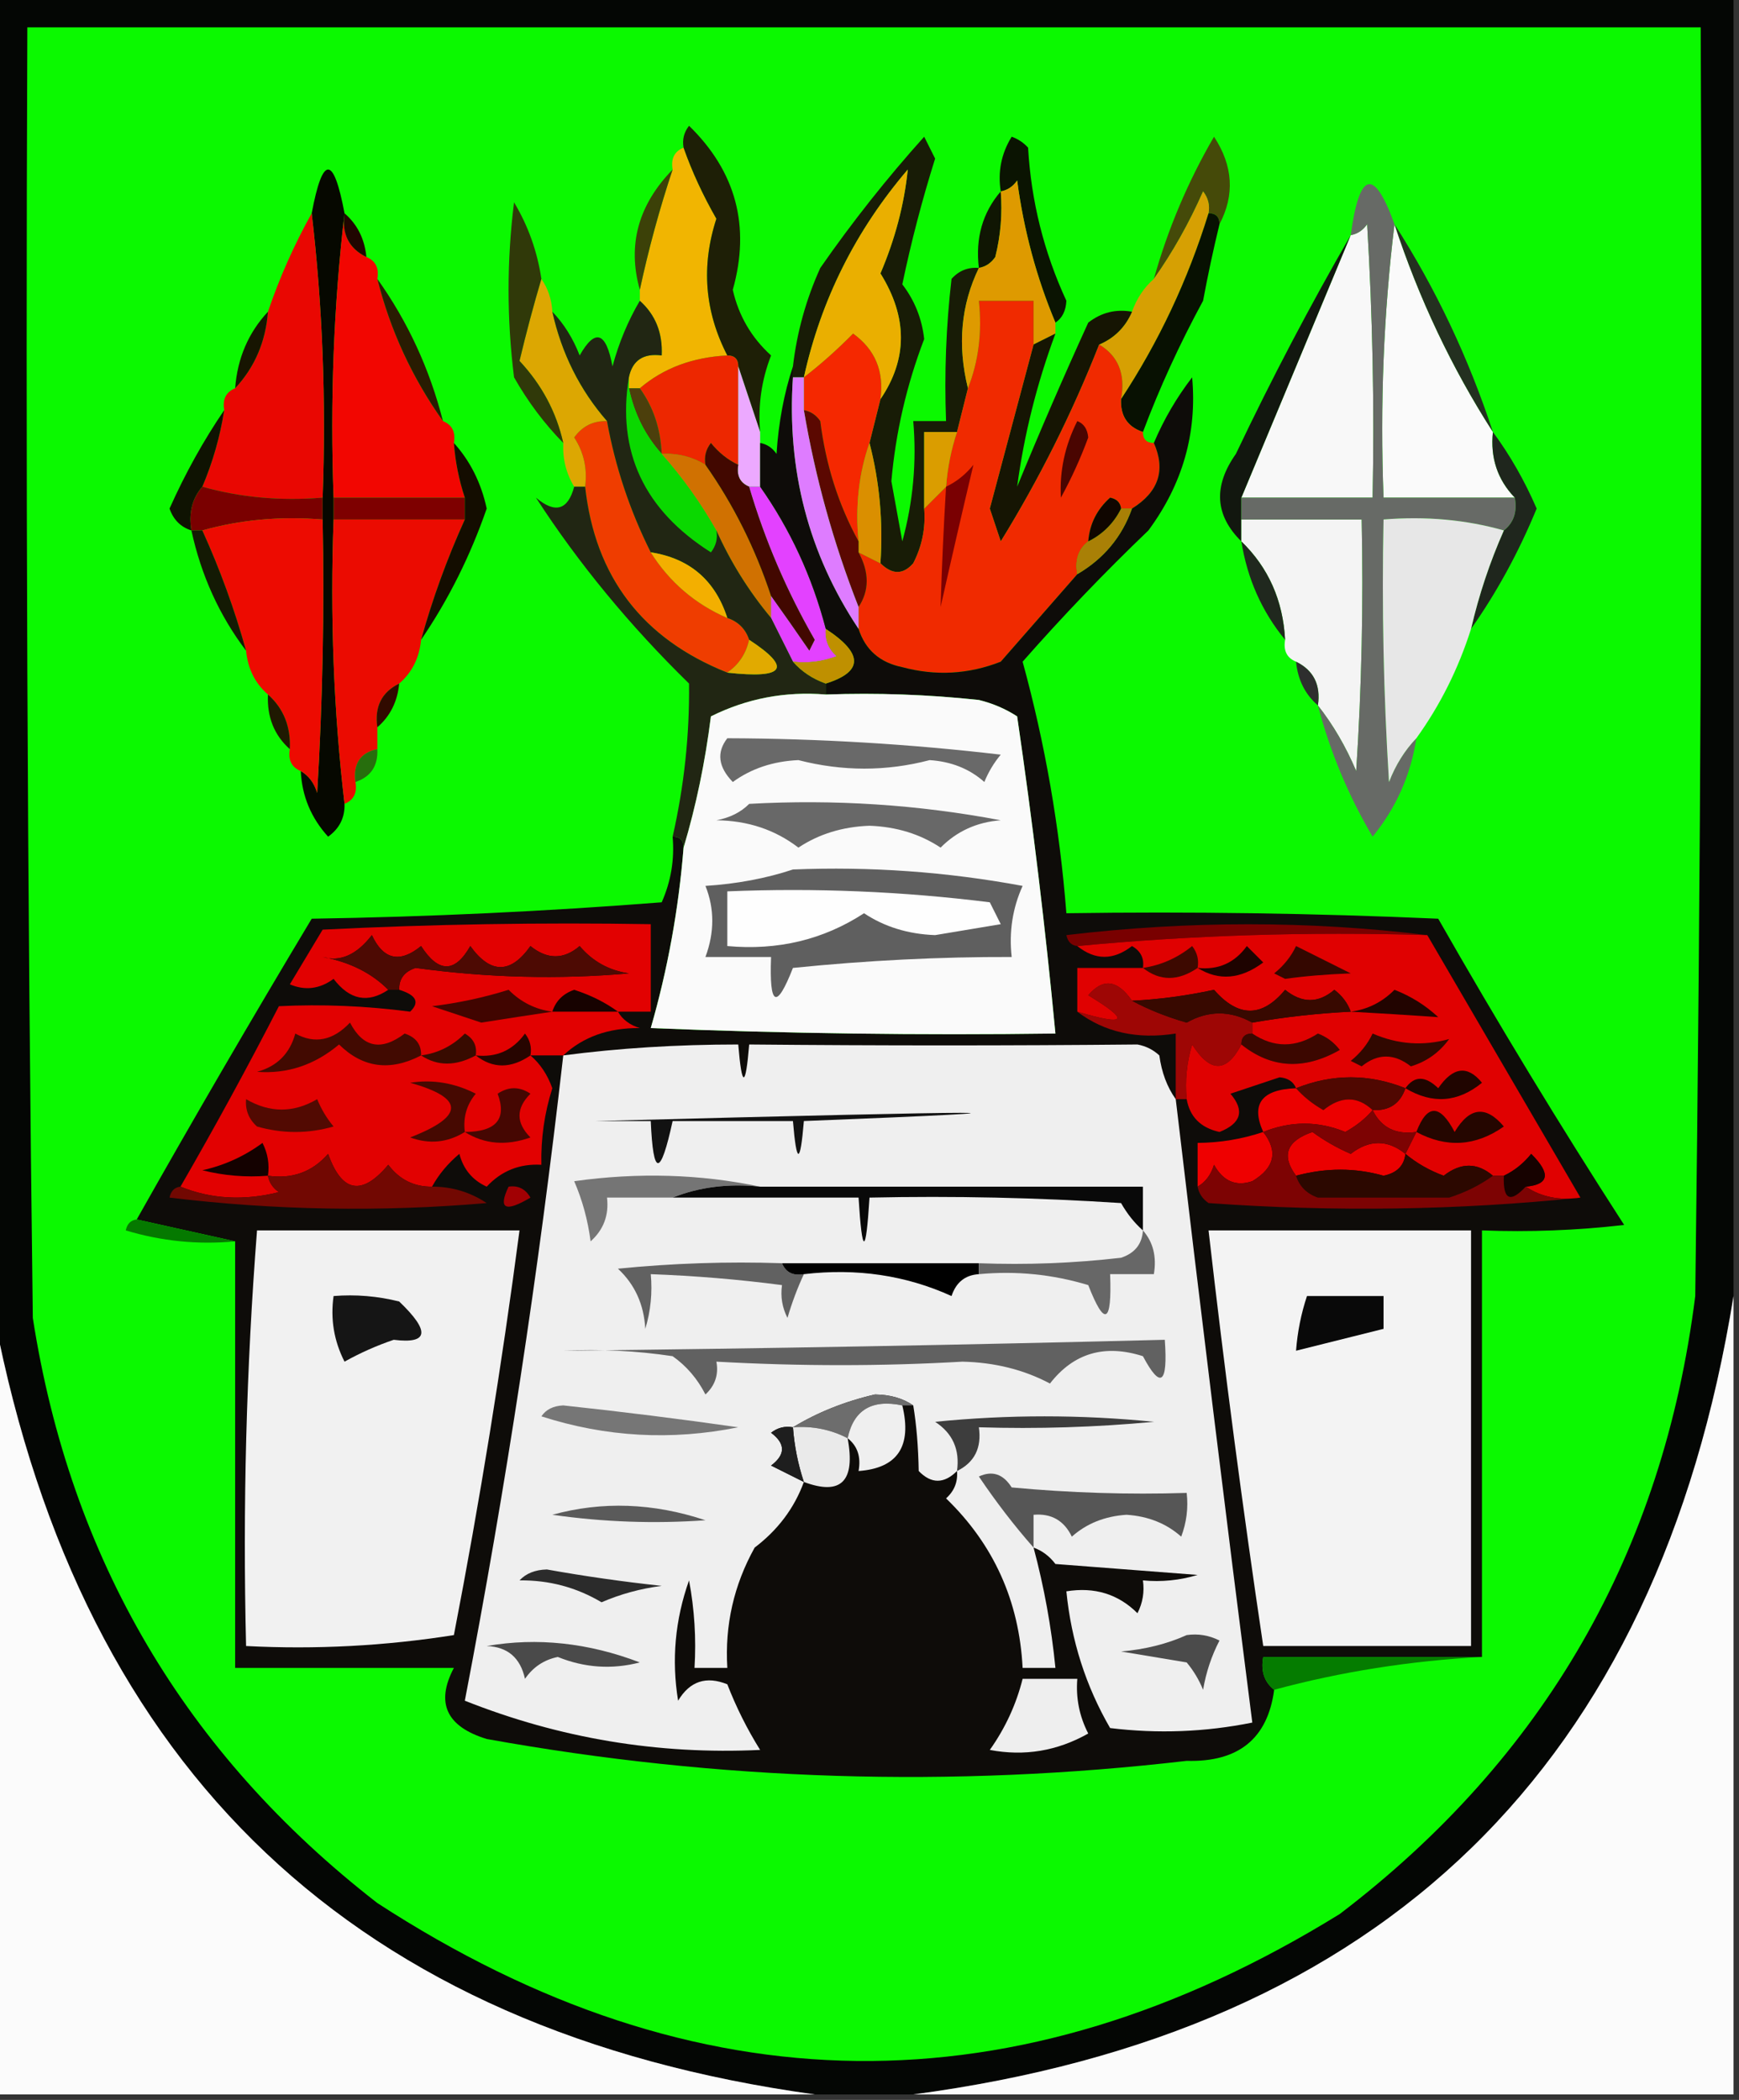 <?xml version="1.0" encoding="UTF-8"?>
<!DOCTYPE svg PUBLIC "-//W3C//DTD SVG 1.1//EN" "http://www.w3.org/Graphics/SVG/1.1/DTD/svg11.dtd">
<svg xmlns="http://www.w3.org/2000/svg" version="1.1" width="159px" height="192px" style="shape-rendering:geometricPrecision; text-rendering:geometricPrecision; image-rendering:optimizeQuality; fill-rule:evenodd; clip-rule:evenodd" xmlns:xlink="http://www.w3.org/1999/xlink">
<rect width="100%" height="100%" fill="#333333" stroke="none"/>
<g><path style="opacity:1" fill="#040604" d="M -0.5,-0.5 C 52.5,-0.5 105.5,-0.5 158.5,-0.5C 158.5,39.167 158.5,78.833 158.5,118.5C 151.555,161.446 126.555,185.779 83.5,191.5C 80.5,191.5 77.5,191.5 74.5,191.5C 32.557,185.701 7.557,162.034 -0.5,120.5C -0.5,80.167 -0.5,39.833 -0.5,-0.5 Z"/></g>
<g><path style="opacity:1" fill="#0bf900" d="M 2.5,2.5 C 53.5,2.5 104.5,2.5 155.5,2.5C 155.667,41.168 155.5,79.835 155,118.5C 152.055,141.893 141.221,160.726 122.5,175C 92.94,193.251 63.607,192.918 34.5,174C 16.93,160.364 6.43,142.53 3,120.5C 2.5,81.168 2.333,41.835 2.5,2.5 Z"/></g>
<g><path style="opacity:1" fill="#f1b501" d="M 62.5,13.5 C 63.27,15.686 64.27,17.852 65.5,20C 64.095,24.324 64.428,28.49 66.5,32.5C 63.32,32.661 60.654,33.661 58.5,35.5C 58.167,35.5 57.833,35.5 57.5,35.5C 57.5,35.167 57.5,34.833 57.5,34.5C 57.821,32.952 58.821,32.285 60.5,32.5C 60.598,30.447 59.931,28.78 58.5,27.5C 58.5,27.167 58.5,26.833 58.5,26.5C 59.301,22.765 60.301,19.099 61.5,15.5C 61.328,14.508 61.662,13.842 62.5,13.5 Z"/></g>
<g><path style="opacity:1" fill="#181c06" d="M 89.5,24.5 C 87.859,27.887 87.526,31.554 88.5,35.5C 88.167,36.833 87.833,38.167 87.5,39.5C 86.5,39.5 85.5,39.5 84.5,39.5C 84.5,41.833 84.5,44.167 84.5,46.5C 84.643,48.262 84.309,49.929 83.5,51.5C 82.575,52.562 81.575,52.562 80.5,51.5C 80.756,47.731 80.423,44.064 79.5,40.5C 79.833,39.167 80.167,37.833 80.5,36.5C 82.993,32.831 82.993,28.998 80.5,25C 81.838,21.867 82.671,18.701 83,15.5C 78.231,21.082 75.065,27.416 73.5,34.5C 73.167,34.5 72.833,34.5 72.5,34.5C 72.5,34.167 72.5,33.833 72.5,33.5C 72.865,30.375 73.698,27.375 75,24.5C 77.937,20.279 81.103,16.279 84.5,12.5C 84.833,13.167 85.167,13.833 85.5,14.5C 84.31,18.285 83.31,22.118 82.5,26C 83.628,27.468 84.294,29.135 84.5,31C 82.893,35.207 81.893,39.541 81.5,44C 81.833,45.833 82.167,47.667 82.5,49.5C 83.489,45.893 83.823,42.226 83.5,38.5C 84.5,38.5 85.5,38.5 86.5,38.5C 86.334,34.154 86.501,29.821 87,25.5C 87.671,24.748 88.504,24.414 89.5,24.5 Z"/></g>
<g><path style="opacity:1" fill="#0b1402" d="M 96.5,29.5 C 94.775,25.4 93.608,21.066 93,16.5C 92.617,17.056 92.117,17.389 91.5,17.5C 91.215,15.712 91.548,14.045 92.5,12.5C 93.086,12.709 93.586,13.043 94,13.5C 94.281,18.393 95.448,23.06 97.5,27.5C 97.457,28.416 97.124,29.083 96.5,29.5 Z"/></g>
<g><path style="opacity:1" fill="#060800" d="M 31.5,19.5 C 30.507,27.984 30.174,36.651 30.5,45.5C 30.5,46.167 30.5,46.833 30.5,47.5C 30.174,56.349 30.507,65.016 31.5,73.5C 31.539,74.756 31.039,75.756 30,76.5C 28.441,74.783 27.608,72.783 27.5,70.5C 28.222,70.918 28.722,71.584 29,72.5C 29.5,64.173 29.666,55.84 29.5,47.5C 29.5,46.833 29.5,46.167 29.5,45.5C 29.826,36.651 29.493,27.984 28.5,19.5C 29.5,14.167 30.5,14.167 31.5,19.5 Z"/></g>
<g><path style="opacity:1" fill="#454a09" d="M 111.5,20.5 C 111.5,19.833 111.167,19.5 110.5,19.5C 110.631,18.761 110.464,18.094 110,17.5C 108.726,20.391 107.226,23.058 105.5,25.5C 106.781,20.938 108.614,16.604 111,12.5C 112.743,15.156 112.909,17.822 111.5,20.5 Z"/></g>
<g><path style="opacity:1" fill="#3c4108" d="M 61.5,15.5 C 60.301,19.099 59.301,22.765 58.5,26.5C 57.348,22.41 58.348,18.743 61.5,15.5 Z"/></g>
<g><path style="opacity:1" fill="#101603" d="M 91.5,17.5 C 91.662,19.527 91.496,21.527 91,23.5C 90.617,24.056 90.117,24.389 89.5,24.5C 89.171,21.772 89.837,19.439 91.5,17.5 Z"/></g>
<g><path style="opacity:1" fill="#d6a003" d="M 110.5,19.5 C 108.616,25.598 105.949,31.265 102.5,36.5C 102.923,34.219 102.256,32.552 100.5,31.5C 101.9,30.9 102.9,29.9 103.5,28.5C 103.932,27.291 104.599,26.291 105.5,25.5C 107.226,23.058 108.726,20.391 110,17.5C 110.464,18.094 110.631,18.761 110.5,19.5 Z"/></g>
<g><path style="opacity:1" fill="#de9a00" d="M 96.5,29.5 C 96.5,29.833 96.5,30.167 96.5,30.5C 95.833,30.833 95.167,31.167 94.5,31.5C 94.5,30.167 94.5,28.833 94.5,27.5C 92.833,27.5 91.167,27.5 89.5,27.5C 89.806,30.385 89.473,33.052 88.5,35.5C 87.526,31.554 87.859,27.887 89.5,24.5C 90.117,24.389 90.617,24.056 91,23.5C 91.496,21.527 91.662,19.527 91.5,17.5C 92.117,17.389 92.617,17.056 93,16.5C 93.608,21.066 94.775,25.4 96.5,29.5 Z"/></g>
<g><path style="opacity:1" fill="#eaaf00" d="M 80.5,36.5 C 80.85,33.955 80.016,31.955 78,30.5C 76.531,31.989 75.031,33.323 73.5,34.5C 75.065,27.416 78.231,21.082 83,15.5C 82.671,18.701 81.838,21.867 80.5,25C 82.993,28.998 82.993,32.831 80.5,36.5 Z"/></g>
<g><path style="opacity:1" fill="#e90702" d="M 28.5,19.5 C 29.493,27.984 29.826,36.651 29.5,45.5C 25.629,45.815 21.962,45.482 18.5,44.5C 19.455,42.254 20.122,39.921 20.5,37.5C 20.328,36.508 20.662,35.842 21.5,35.5C 23.293,33.574 24.293,31.241 24.5,28.5C 25.561,25.378 26.895,22.378 28.5,19.5 Z"/></g>
<g><path style="opacity:1" fill="#f20601" d="M 31.5,19.5 C 31.229,21.38 31.896,22.713 33.5,23.5C 34.338,23.842 34.672,24.508 34.5,25.5C 35.685,30.204 37.685,34.537 40.5,38.5C 41.338,38.842 41.672,39.508 41.5,40.5C 41.629,42.216 41.962,43.883 42.5,45.5C 38.5,45.5 34.5,45.5 30.5,45.5C 30.174,36.651 30.507,27.984 31.5,19.5 Z"/></g>
<g><path style="opacity:1" fill="#f8f8f8" d="M 113.5,45.5 C 116.857,37.459 120.191,29.459 123.5,21.5C 124.117,21.389 124.617,21.056 125,20.5C 125.5,28.827 125.666,37.16 125.5,45.5C 121.5,45.5 117.5,45.5 113.5,45.5 Z"/></g>
<g><path style="opacity:1" fill="#200600" d="M 31.5,19.5 C 32.674,20.514 33.34,21.847 33.5,23.5C 31.896,22.713 31.229,21.38 31.5,19.5 Z"/></g>
<g><path style="opacity:1" fill="#fafafa" d="M 127.5,20.5 C 129.734,27.297 132.734,33.63 136.5,39.5C 136.253,41.858 136.919,43.858 138.5,45.5C 134.5,45.5 130.5,45.5 126.5,45.5C 126.174,36.983 126.507,28.65 127.5,20.5 Z"/></g>
<g><path style="opacity:1" fill="#081102" d="M 110.5,19.5 C 111.167,19.5 111.5,19.833 111.5,20.5C 110.94,22.801 110.44,25.134 110,27.5C 107.859,31.444 106.025,35.444 104.5,39.5C 103.094,39.027 102.427,38.027 102.5,36.5C 105.949,31.265 108.616,25.598 110.5,19.5 Z"/></g>
<g><path style="opacity:1" fill="#1e1f06" d="M 69.5,39.5 C 68.833,37.5 68.167,35.5 67.5,33.5C 67.5,32.833 67.167,32.5 66.5,32.5C 64.428,28.49 64.095,24.324 65.5,20C 64.27,17.852 63.27,15.686 62.5,13.5C 62.369,12.761 62.536,12.094 63,11.5C 67.298,15.69 68.631,20.69 67,26.5C 67.536,28.869 68.703,30.869 70.5,32.5C 69.626,34.747 69.292,37.08 69.5,39.5 Z"/></g>
<g><path style="opacity:1" fill="#dca702" d="M 49.5,25.5 C 50.11,26.391 50.443,27.391 50.5,28.5C 51.349,32.319 53.016,35.653 55.5,38.5C 54.244,38.461 53.244,38.961 52.5,40C 53.38,41.356 53.714,42.856 53.5,44.5C 53.167,44.5 52.833,44.5 52.5,44.5C 51.766,43.292 51.433,41.959 51.5,40.5C 50.874,37.685 49.54,35.185 47.5,33C 48.123,30.393 48.79,27.893 49.5,25.5 Z"/></g>
<g><path style="opacity:1" fill="#291c02" d="M 34.5,25.5 C 37.289,29.416 39.289,33.749 40.5,38.5C 37.685,34.537 35.685,30.204 34.5,25.5 Z"/></g>
<g><path style="opacity:1" fill="#243020" d="M 127.5,20.5 C 131.272,26.381 134.272,32.714 136.5,39.5C 132.734,33.63 129.734,27.297 127.5,20.5 Z"/></g>
<g><path style="opacity:1" fill="#303909" d="M 49.5,25.5 C 48.79,27.893 48.123,30.393 47.5,33C 49.54,35.185 50.874,37.685 51.5,40.5C 49.778,38.747 48.278,36.747 47,34.5C 46.333,29.167 46.333,23.833 47,18.5C 48.289,20.645 49.122,22.978 49.5,25.5 Z"/></g>
<g><path style="opacity:1" fill="#f52800" d="M 80.5,36.5 C 80.167,37.833 79.833,39.167 79.5,40.5C 78.523,43.287 78.19,46.287 78.5,49.5C 76.665,46.158 75.499,42.491 75,38.5C 74.617,37.944 74.117,37.611 73.5,37.5C 73.5,36.5 73.5,35.5 73.5,34.5C 75.031,33.323 76.531,31.989 78,30.5C 80.016,31.955 80.85,33.955 80.5,36.5 Z"/></g>
<g><path style="opacity:1" fill="#171501" d="M 24.5,28.5 C 24.293,31.241 23.293,33.574 21.5,35.5C 21.707,32.759 22.707,30.426 24.5,28.5 Z"/></g>
<g><path style="opacity:1" fill="#ed2700" d="M 66.5,32.5 C 67.167,32.5 67.5,32.833 67.5,33.5C 67.5,36.5 67.5,39.5 67.5,42.5C 66.542,42.047 65.708,41.38 65,40.5C 64.536,41.094 64.369,41.761 64.5,42.5C 63.292,41.766 61.959,41.433 60.5,41.5C 60.405,39.214 59.738,37.214 58.5,35.5C 60.654,33.661 63.32,32.661 66.5,32.5 Z"/></g>
<g><path style="opacity:1" fill="#eca9ff" d="M 67.5,33.5 C 68.167,35.5 68.833,37.5 69.5,39.5C 69.5,39.833 69.5,40.167 69.5,40.5C 69.5,41.833 69.5,43.167 69.5,44.5C 69.167,44.5 68.833,44.5 68.5,44.5C 67.662,44.158 67.328,43.492 67.5,42.5C 67.5,39.5 67.5,36.5 67.5,33.5 Z"/></g>
<g><path style="opacity:1" fill="#161503" d="M 103.5,28.5 C 102.9,29.9 101.9,30.9 100.5,31.5C 98.025,37.783 95.025,43.783 91.5,49.5C 91.167,48.5 90.833,47.5 90.5,46.5C 91.846,41.468 93.18,36.468 94.5,31.5C 95.167,31.167 95.833,30.833 96.5,30.5C 94.795,35.098 93.629,39.765 93,44.5C 95.069,39.459 97.236,34.459 99.5,29.5C 100.689,28.571 102.022,28.238 103.5,28.5 Z"/></g>
<g><path style="opacity:1" fill="#12170f" d="M 123.5,21.5 C 120.191,29.459 116.857,37.459 113.5,45.5C 113.5,46.167 113.5,46.833 113.5,47.5C 113.5,48.167 113.5,48.833 113.5,49.5C 111.082,47.122 110.915,44.455 113,41.5C 116.274,34.614 119.774,27.947 123.5,21.5 Z"/></g>
<g><path style="opacity:1" fill="#ef3d00" d="M 55.5,38.5 C 56.255,42.68 57.588,46.68 59.5,50.5C 61.219,53.219 63.553,55.219 66.5,56.5C 67.5,56.833 68.167,57.5 68.5,58.5C 68.218,59.778 67.551,60.778 66.5,61.5C 58.736,58.409 54.403,52.742 53.5,44.5C 53.714,42.856 53.38,41.356 52.5,40C 53.244,38.961 54.244,38.461 55.5,38.5 Z"/></g>
<g><path style="opacity:1" fill="#4c3f0c" d="M 57.5,35.5 C 57.833,35.5 58.167,35.5 58.5,35.5C 59.738,37.214 60.405,39.214 60.5,41.5C 58.992,39.819 57.992,37.819 57.5,35.5 Z"/></g>
<g><path style="opacity:1" fill="#0f1302" d="M 20.5,37.5 C 20.122,39.921 19.455,42.254 18.5,44.5C 17.566,45.568 17.232,46.901 17.5,48.5C 16.522,48.189 15.855,47.522 15.5,46.5C 16.941,43.276 18.608,40.276 20.5,37.5 Z"/></g>
<g><path style="opacity:1" fill="#0ad800" d="M 57.5,34.5 C 57.5,34.833 57.5,35.167 57.5,35.5C 57.992,37.819 58.992,39.819 60.5,41.5C 62.412,43.657 64.079,45.991 65.5,48.5C 65.631,49.239 65.464,49.906 65,50.5C 58.894,46.633 56.394,41.299 57.5,34.5 Z"/></g>
<g><path style="opacity:1" fill="#1f261d" d="M 136.5,39.5 C 138.059,41.608 139.392,43.941 140.5,46.5C 138.857,50.491 136.857,54.157 134.5,57.5C 135.216,54.402 136.216,51.402 137.5,48.5C 138.404,47.791 138.737,46.791 138.5,45.5C 136.919,43.858 136.253,41.858 136.5,39.5 Z"/></g>
<g><path style="opacity:1" fill="#7a0000" d="M 18.5,44.5 C 21.962,45.482 25.629,45.815 29.5,45.5C 29.5,46.167 29.5,46.833 29.5,47.5C 25.629,47.185 21.962,47.518 18.5,48.5C 18.167,48.5 17.833,48.5 17.5,48.5C 17.232,46.901 17.566,45.568 18.5,44.5 Z"/></g>
<g><path style="opacity:1" fill="#f02a00" d="M 94.5,31.5 C 93.18,36.468 91.846,41.468 90.5,46.5C 90.833,47.5 91.167,48.5 91.5,49.5C 95.025,43.783 98.025,37.783 100.5,31.5C 102.256,32.552 102.923,34.219 102.5,36.5C 102.427,38.027 103.094,39.027 104.5,39.5C 104.5,40.167 104.833,40.5 105.5,40.5C 106.601,42.988 105.934,44.988 103.5,46.5C 103.167,46.5 102.833,46.5 102.5,46.5C 102.44,45.957 102.107,45.624 101.5,45.5C 100.295,46.577 99.628,47.91 99.5,49.5C 98.596,50.209 98.263,51.209 98.5,52.5C 96.189,55.147 93.856,57.814 91.5,60.5C 88.554,61.655 85.554,61.821 82.5,61C 80.45,60.584 79.116,59.417 78.5,57.5C 78.5,56.833 78.5,56.167 78.5,55.5C 79.494,54.001 79.494,52.334 78.5,50.5C 79.167,50.833 79.833,51.167 80.5,51.5C 81.575,52.562 82.575,52.562 83.5,51.5C 84.309,49.929 84.643,48.262 84.5,46.5C 85.167,45.833 85.833,45.167 86.5,44.5C 86.629,42.784 86.962,41.117 87.5,39.5C 87.833,38.167 88.167,36.833 88.5,35.5C 89.473,33.052 89.806,30.385 89.5,27.5C 91.167,27.5 92.833,27.5 94.5,27.5C 94.5,28.833 94.5,30.167 94.5,31.5 Z"/></g>
<g><path style="opacity:1" fill="#7e0000" d="M 30.5,45.5 C 34.5,45.5 38.5,45.5 42.5,45.5C 42.5,46.167 42.5,46.833 42.5,47.5C 38.5,47.5 34.5,47.5 30.5,47.5C 30.5,46.833 30.5,46.167 30.5,45.5 Z"/></g>
<g><path style="opacity:1" fill="#ed0b01" d="M 29.5,47.5 C 29.666,55.84 29.5,64.173 29,72.5C 28.722,71.584 28.222,70.918 27.5,70.5C 26.662,70.158 26.328,69.492 26.5,68.5C 26.598,66.447 25.931,64.78 24.5,63.5C 23.326,62.486 22.66,61.153 22.5,59.5C 21.452,55.736 20.119,52.069 18.5,48.5C 21.962,47.518 25.629,47.185 29.5,47.5 Z"/></g>
<g><path style="opacity:1" fill="#eb0b01" d="M 30.5,47.5 C 34.5,47.5 38.5,47.5 42.5,47.5C 40.882,51.069 39.548,54.736 38.5,58.5C 38.34,60.153 37.674,61.486 36.5,62.5C 34.896,63.287 34.229,64.62 34.5,66.5C 34.5,67.167 34.5,67.833 34.5,68.5C 32.952,68.821 32.285,69.821 32.5,71.5C 32.672,72.492 32.338,73.158 31.5,73.5C 30.507,65.016 30.174,56.349 30.5,47.5 Z"/></g>
<g><path style="opacity:1" fill="#d07101" d="M 60.5,41.5 C 61.959,41.433 63.292,41.766 64.5,42.5C 67.054,46.123 69.054,50.123 70.5,54.5C 70.5,55.167 70.5,55.833 70.5,56.5C 68.465,54.062 66.799,51.395 65.5,48.5C 64.079,45.991 62.412,43.657 60.5,41.5 Z"/></g>
<g><path style="opacity:1" fill="#420800" d="M 67.5,42.5 C 67.328,43.492 67.662,44.158 68.5,44.5C 69.931,49.367 71.931,54.033 74.5,58.5C 74.333,58.833 74.167,59.167 74,59.5C 72.811,57.767 71.644,56.1 70.5,54.5C 69.054,50.123 67.054,46.123 64.5,42.5C 64.369,41.761 64.536,41.094 65,40.5C 65.708,41.38 66.542,42.047 67.5,42.5 Z"/></g>
<g><path style="opacity:1" fill="#f4f4f4" d="M 113.5,47.5 C 117.167,47.5 120.833,47.5 124.5,47.5C 124.666,55.174 124.5,62.841 124,70.5C 123.059,68.273 121.892,66.273 120.5,64.5C 120.771,62.62 120.104,61.287 118.5,60.5C 117.662,60.158 117.328,59.492 117.5,58.5C 117.308,54.898 115.974,51.898 113.5,49.5C 113.5,48.833 113.5,48.167 113.5,47.5 Z"/></g>
<g><path style="opacity:1" fill="#676a66" d="M 127.5,20.5 C 126.507,28.65 126.174,36.983 126.5,45.5C 130.5,45.5 134.5,45.5 138.5,45.5C 138.737,46.791 138.404,47.791 137.5,48.5C 134.038,47.518 130.371,47.185 126.5,47.5C 126.334,55.507 126.5,63.507 127,71.5C 127.608,69.934 128.442,68.6 129.5,67.5C 128.992,70.852 127.658,73.852 125.5,76.5C 123.267,72.706 121.601,68.706 120.5,64.5C 121.892,66.273 123.059,68.273 124,70.5C 124.5,62.841 124.666,55.174 124.5,47.5C 120.833,47.5 117.167,47.5 113.5,47.5C 113.5,46.833 113.5,46.167 113.5,45.5C 117.5,45.5 121.5,45.5 125.5,45.5C 125.666,37.16 125.5,28.827 125,20.5C 124.617,21.056 124.117,21.389 123.5,21.5C 124.292,15.636 125.626,15.303 127.5,20.5 Z"/></g>
<g><path style="opacity:1" fill="#e7e7e7" d="M 137.5,48.5 C 136.216,51.402 135.216,54.402 134.5,57.5C 133.341,61.151 131.674,64.485 129.5,67.5C 128.442,68.6 127.608,69.934 127,71.5C 126.5,63.507 126.334,55.507 126.5,47.5C 130.371,47.185 134.038,47.518 137.5,48.5 Z"/></g>
<g><path style="opacity:1" fill="#140d00" d="M 41.5,40.5 C 42.999,42.164 43.999,44.164 44.5,46.5C 42.999,50.835 40.999,54.835 38.5,58.5C 39.548,54.736 40.882,51.069 42.5,47.5C 42.5,46.833 42.5,46.167 42.5,45.5C 41.962,43.883 41.629,42.216 41.5,40.5 Z"/></g>
<g><path style="opacity:1" fill="#141a04" d="M 17.5,48.5 C 17.833,48.5 18.167,48.5 18.5,48.5C 20.119,52.069 21.452,55.736 22.5,59.5C 20.06,56.28 18.393,52.613 17.5,48.5 Z"/></g>
<g><path style="opacity:1" fill="#e341ff" d="M 68.5,44.5 C 68.833,44.5 69.167,44.5 69.5,44.5C 72.257,48.416 74.257,52.75 75.5,57.5C 75.414,58.496 75.748,59.329 76.5,60C 75.207,60.49 73.873,60.657 72.5,60.5C 71.833,59.167 71.167,57.833 70.5,56.5C 70.5,55.833 70.5,55.167 70.5,54.5C 71.644,56.1 72.811,57.767 74,59.5C 74.167,59.167 74.333,58.833 74.5,58.5C 71.931,54.033 69.931,49.367 68.5,44.5 Z"/></g>
<g><path style="opacity:1" fill="#20281e" d="M 113.5,49.5 C 115.974,51.898 117.308,54.898 117.5,58.5C 115.375,55.912 114.042,52.912 113.5,49.5 Z"/></g>
<g><path style="opacity:1" fill="#0e0c09" d="M 72.5,33.5 C 72.5,33.833 72.5,34.167 72.5,34.5C 71.927,42.966 73.927,50.633 78.5,57.5C 79.116,59.417 80.45,60.584 82.5,61C 85.554,61.821 88.554,61.655 91.5,60.5C 93.856,57.814 96.189,55.147 98.5,52.5C 100.914,51.089 102.581,49.089 103.5,46.5C 105.934,44.988 106.601,42.988 105.5,40.5C 106.403,38.364 107.569,36.364 109,34.5C 109.462,39.604 108.128,44.271 105,48.5C 100.984,52.348 97.151,56.348 93.5,60.5C 95.558,68.008 96.892,75.675 97.5,83.5C 108.838,83.334 120.172,83.5 131.5,84C 136.915,93.5 142.582,102.833 148.5,112C 144.179,112.499 139.846,112.666 135.5,112.5C 135.5,125.5 135.5,138.5 135.5,151.5C 128.833,151.5 122.167,151.5 115.5,151.5C 115.263,152.791 115.596,153.791 116.5,154.5C 115.909,158.964 113.243,161.13 108.5,161C 87.054,163.492 65.72,162.825 44.5,159C 40.812,157.867 39.812,155.701 41.5,152.5C 34.833,152.5 28.167,152.5 21.5,152.5C 21.5,139.5 21.5,126.5 21.5,113.5C 18.5,112.833 15.5,112.167 12.5,111.5C 17.684,102.306 23.017,93.14 28.5,84C 39.182,83.832 49.849,83.332 60.5,82.5C 61.348,80.591 61.682,78.591 61.5,76.5C 62.167,76.5 62.5,76.833 62.5,77.5C 62.05,83.126 61.05,88.626 59.5,94C 71.829,94.5 84.162,94.666 96.5,94.5C 95.582,84.826 94.416,75.159 93,65.5C 91.933,64.809 90.766,64.309 89.5,64C 84.845,63.501 80.178,63.334 75.5,63.5C 75.5,63.167 75.5,62.833 75.5,62.5C 78.947,61.42 78.947,59.754 75.5,57.5C 74.257,52.75 72.257,48.416 69.5,44.5C 69.5,43.167 69.5,41.833 69.5,40.5C 70.117,40.611 70.617,40.944 71,41.5C 71.183,38.635 71.683,35.969 72.5,33.5 Z"/></g>
<g><path style="opacity:1" fill="#da8f00" d="M 79.5,40.5 C 80.423,44.064 80.756,47.731 80.5,51.5C 79.833,51.167 79.167,50.833 78.5,50.5C 78.5,50.167 78.5,49.833 78.5,49.5C 78.19,46.287 78.523,43.287 79.5,40.5 Z"/></g>
<g><path style="opacity:1" fill="#a98006" d="M 102.5,46.5 C 102.833,46.5 103.167,46.5 103.5,46.5C 102.581,49.089 100.914,51.089 98.5,52.5C 98.263,51.209 98.596,50.209 99.5,49.5C 100.833,48.833 101.833,47.833 102.5,46.5 Z"/></g>
<g><path style="opacity:1" fill="#100600" d="M 102.5,46.5 C 101.833,47.833 100.833,48.833 99.5,49.5C 99.628,47.91 100.295,46.577 101.5,45.5C 102.107,45.624 102.44,45.957 102.5,46.5 Z"/></g>
<g><path style="opacity:1" fill="#7a0002" d="M 86.5,44.5 C 87.458,44.047 88.292,43.38 89,42.5C 88.01,46.669 87.01,51.002 86,55.5C 86.11,51.871 86.276,48.204 86.5,44.5 Z"/></g>
<g><path style="opacity:1" fill="#5b0801" d="M 73.5,37.5 C 74.117,37.611 74.617,37.944 75,38.5C 75.499,42.491 76.665,46.158 78.5,49.5C 78.5,49.833 78.5,50.167 78.5,50.5C 79.494,52.334 79.494,54.001 78.5,55.5C 76.212,49.681 74.545,43.681 73.5,37.5 Z"/></g>
<g><path style="opacity:1" fill="#de7cff" d="M 72.5,34.5 C 72.833,34.5 73.167,34.5 73.5,34.5C 73.5,35.5 73.5,36.5 73.5,37.5C 74.545,43.681 76.212,49.681 78.5,55.5C 78.5,56.167 78.5,56.833 78.5,57.5C 73.927,50.633 71.927,42.966 72.5,34.5 Z"/></g>
<g><path style="opacity:1" fill="#4a0501" d="M 98.5,38.5 C 99.097,38.735 99.43,39.235 99.5,40C 98.804,41.893 97.97,43.726 97,45.5C 96.865,43.078 97.365,40.745 98.5,38.5 Z"/></g>
<g><path style="opacity:1" fill="#da9d00" d="M 87.5,39.5 C 86.962,41.117 86.629,42.784 86.5,44.5C 85.833,45.167 85.167,45.833 84.5,46.5C 84.5,44.167 84.5,41.833 84.5,39.5C 85.5,39.5 86.5,39.5 87.5,39.5 Z"/></g>
<g><path style="opacity:1" fill="#212613" d="M 58.5,27.5 C 59.931,28.78 60.598,30.447 60.5,32.5C 58.821,32.285 57.821,32.952 57.5,34.5C 56.394,41.299 58.894,46.633 65,50.5C 65.464,49.906 65.631,49.239 65.5,48.5C 66.799,51.395 68.465,54.062 70.5,56.5C 71.167,57.833 71.833,59.167 72.5,60.5C 73.29,61.401 74.29,62.068 75.5,62.5C 75.5,62.833 75.5,63.167 75.5,63.5C 71.785,63.196 68.285,63.863 65,65.5C 64.472,69.699 63.639,73.699 62.5,77.5C 62.5,76.833 62.167,76.5 61.5,76.5C 62.552,71.866 63.052,67.199 63,62.5C 57.562,57.181 52.895,51.514 49,45.5C 50.757,46.985 51.923,46.652 52.5,44.5C 52.833,44.5 53.167,44.5 53.5,44.5C 54.403,52.742 58.736,58.409 66.5,61.5C 71.777,62.084 72.443,61.084 68.5,58.5C 68.167,57.5 67.5,56.833 66.5,56.5C 65.388,53.054 63.055,51.054 59.5,50.5C 57.588,46.68 56.255,42.68 55.5,38.5C 53.016,35.653 51.349,32.319 50.5,28.5C 51.559,29.6 52.392,30.934 53,32.5C 54.418,29.999 55.418,30.332 56,33.5C 56.585,31.339 57.418,29.339 58.5,27.5 Z"/></g>
<g><path style="opacity:1" fill="#e1aa00" d="M 68.5,58.5 C 72.443,61.084 71.777,62.084 66.5,61.5C 67.551,60.778 68.218,59.778 68.5,58.5 Z"/></g>
<g><path style="opacity:1" fill="#f3af00" d="M 59.5,50.5 C 63.055,51.054 65.388,53.054 66.5,56.5C 63.553,55.219 61.219,53.219 59.5,50.5 Z"/></g>
<g><path style="opacity:1" fill="#bf9000" d="M 75.5,57.5 C 78.947,59.754 78.947,61.42 75.5,62.5C 74.29,62.068 73.29,61.401 72.5,60.5C 73.873,60.657 75.207,60.49 76.5,60C 75.748,59.329 75.414,58.496 75.5,57.5 Z"/></g>
<g><path style="opacity:1" fill="#2e2e2e" d="M 118.5,60.5 C 120.104,61.287 120.771,62.62 120.5,64.5C 119.326,63.486 118.66,62.153 118.5,60.5 Z"/></g>
<g><path style="opacity:1" fill="#fafafa" d="M 75.5,63.5 C 80.178,63.334 84.845,63.501 89.5,64C 90.766,64.309 91.933,64.809 93,65.5C 94.416,75.159 95.582,84.826 96.5,94.5C 84.162,94.666 71.829,94.5 59.5,94C 61.05,88.626 62.05,83.126 62.5,77.5C 63.639,73.699 64.472,69.699 65,65.5C 68.285,63.863 71.785,63.196 75.5,63.5 Z"/></g>
<g><path style="opacity:1" fill="#1f1901" d="M 24.5,63.5 C 25.931,64.78 26.598,66.447 26.5,68.5C 25.069,67.22 24.402,65.553 24.5,63.5 Z"/></g>
<g><path style="opacity:1" fill="#310a00" d="M 36.5,62.5 C 36.34,64.153 35.674,65.486 34.5,66.5C 34.229,64.62 34.896,63.287 36.5,62.5 Z"/></g>
<g><path style="opacity:1" fill="#696969" d="M 66.5,67.5 C 74.859,67.526 83.193,68.026 91.5,69C 90.874,69.75 90.374,70.584 90,71.5C 88.647,70.296 86.981,69.629 85,69.5C 81.037,70.537 77.037,70.537 73,69.5C 70.698,69.6 68.698,70.267 67,71.5C 65.666,70.122 65.499,68.789 66.5,67.5 Z"/></g>
<g><path style="opacity:1" fill="#276e0d" d="M 34.5,68.5 C 34.573,70.027 33.906,71.027 32.5,71.5C 32.285,69.821 32.952,68.821 34.5,68.5 Z"/></g>
<g><path style="opacity:1" fill="#686868" d="M 68.5,73.5 C 76.279,73.068 83.946,73.568 91.5,75C 89.324,75.163 87.491,75.996 86,77.5C 84.13,76.257 81.964,75.59 79.5,75.5C 77.036,75.59 74.87,76.257 73,77.5C 70.867,75.862 68.367,75.029 65.5,75C 66.737,74.768 67.737,74.268 68.5,73.5 Z"/></g>
<g><path style="opacity:1" fill="#5f5f5f" d="M 72.5,79.5 C 79.563,79.212 86.563,79.712 93.5,81C 92.577,83.041 92.244,85.207 92.5,87.5C 85.956,87.478 79.29,87.811 72.5,88.5C 70.993,92.355 70.326,92.021 70.5,87.5C 68.5,87.5 66.5,87.5 64.5,87.5C 65.333,85.248 65.333,83.081 64.5,81C 67.365,80.817 70.031,80.317 72.5,79.5 Z"/></g>
<g><path style="opacity:1" fill="#fefefe" d="M 66.5,81.5 C 74.528,81.169 82.528,81.502 90.5,82.5C 90.833,83.167 91.167,83.833 91.5,84.5C 89.5,84.833 87.5,85.167 85.5,85.5C 83.036,85.41 80.87,84.743 79,83.5C 75.287,85.921 71.121,86.921 66.5,86.5C 66.5,84.833 66.5,83.167 66.5,81.5 Z"/></g>
<g><path style="opacity:1" fill="#790000" d="M 130.5,85.5 C 119.654,85.172 108.987,85.506 98.5,86.5C 97.957,86.44 97.624,86.107 97.5,85.5C 108.66,84.176 119.66,84.176 130.5,85.5 Z"/></g>
<g><path style="opacity:1" fill="#9e0605" d="M 103.5,91.5 C 104.997,92.306 106.664,92.972 108.5,93.5C 110.482,92.377 112.482,92.377 114.5,93.5C 114.5,93.833 114.5,94.167 114.5,94.5C 113.833,94.5 113.5,94.833 113.5,95.5C 112.15,98.106 110.65,98.106 109,95.5C 108.506,97.134 108.34,98.801 108.5,100.5C 108.167,100.5 107.833,100.5 107.5,100.5C 107.5,98.5 107.5,96.5 107.5,94.5C 103.988,95.055 100.988,94.388 98.5,92.5C 103.033,93.841 103.366,93.341 99.5,91C 100.846,89.413 102.179,89.58 103.5,91.5 Z"/></g>
<g><path style="opacity:1" fill="#3c0700" d="M 113.5,95.5 C 113.5,94.833 113.833,94.5 114.5,94.5C 116.468,95.819 118.468,95.819 120.5,94.5C 121.308,94.808 121.975,95.308 122.5,96C 119.238,97.858 116.238,97.691 113.5,95.5 Z"/></g>
<g><path style="opacity:1" fill="#efefef" d="M 107.5,100.5 C 109.741,119.519 112.074,138.519 114.5,157.5C 110.192,158.368 105.859,158.534 101.5,158C 99.279,154.169 97.946,150.002 97.5,145.5C 100.079,145.083 102.246,145.75 104,147.5C 104.483,146.552 104.649,145.552 104.5,144.5C 106.199,144.66 107.866,144.494 109.5,144C 105.167,143.667 100.833,143.333 96.5,143C 95.956,142.283 95.289,141.783 94.5,141.5C 95.463,145.101 96.13,148.767 96.5,152.5C 95.5,152.5 94.5,152.5 93.5,152.5C 93.186,146.378 90.852,141.212 86.5,137C 87.252,136.329 87.586,135.496 87.5,134.5C 86.312,135.684 85.145,135.684 84,134.5C 83.96,132.276 83.794,130.276 83.5,128.5C 82.551,127.848 81.385,127.514 80,127.5C 77.241,128.139 74.741,129.139 72.5,130.5C 71.761,130.369 71.094,130.536 70.5,131C 71.833,132 71.833,133 70.5,134C 71.527,134.513 72.527,135.013 73.5,135.5C 72.627,137.886 71.127,139.886 69,141.5C 67.096,144.923 66.263,148.59 66.5,152.5C 65.5,152.5 64.5,152.5 63.5,152.5C 63.664,149.813 63.497,147.146 63,144.5C 61.724,148.097 61.39,151.764 62,155.5C 63.066,153.717 64.567,153.217 66.5,154C 67.308,156.088 68.308,158.088 69.5,160C 60.172,160.445 51.172,158.945 42.5,155.5C 46.256,135.963 49.256,116.296 51.5,96.5C 56.561,95.835 61.895,95.501 67.5,95.5C 67.833,99.5 68.167,99.5 68.5,95.5C 80.506,95.612 92.34,95.612 104,95.5C 104.772,95.645 105.439,95.978 106,96.5C 106.21,98.058 106.71,99.391 107.5,100.5 Z"/></g>
<g><path style="opacity:1" fill="#e00101" d="M 98.5,86.5 C 108.987,85.506 119.654,85.172 130.5,85.5C 135.167,93.5 139.833,101.5 144.5,109.5C 142.585,109.784 140.919,109.451 139.5,108.5C 141.646,108.304 141.812,107.304 140,105.5C 139.292,106.381 138.458,107.047 137.5,107.5C 137.167,107.5 136.833,107.5 136.5,107.5C 135.063,106.278 133.563,106.278 132,107.5C 130.697,107.022 129.531,106.355 128.5,105.5C 128.833,104.833 129.167,104.167 129.5,103.5C 127.62,103.771 126.287,103.104 125.5,101.5C 127.027,101.573 128.027,100.906 128.5,99.5C 125.167,98.167 121.833,98.167 118.5,99.5C 118.265,98.903 117.765,98.57 117,98.5C 115.5,99 114,99.5 112.5,100C 113.821,101.545 113.488,102.711 111.5,103.5C 109.787,103.121 108.787,102.121 108.5,100.5C 108.34,98.801 108.506,97.134 109,95.5C 110.65,98.106 112.15,98.106 113.5,95.5C 116.238,97.691 119.238,97.858 122.5,96C 121.975,95.308 121.308,94.808 120.5,94.5C 118.468,95.819 116.468,95.819 114.5,94.5C 114.5,94.167 114.5,93.833 114.5,93.5C 117.53,92.977 120.53,92.644 123.5,92.5C 123.217,91.711 122.717,91.044 122,90.5C 120.542,91.747 119.042,91.747 117.5,90.5C 115.389,93.044 113.222,93.044 111,90.5C 108.462,91.049 105.962,91.382 103.5,91.5C 102.179,89.58 100.846,89.413 99.5,91C 103.366,93.341 103.033,93.841 98.5,92.5C 98.5,91.167 98.5,89.833 98.5,88.5C 100.5,88.5 102.5,88.5 104.5,88.5C 104.631,87.624 104.298,86.957 103.5,86.5C 101.801,87.815 100.135,87.815 98.5,86.5 Z"/></g>
<g><path style="opacity:1" fill="#200500" d="M 128.5,99.5 C 129.313,98.347 130.313,98.347 131.5,99.5C 132.848,97.539 134.181,97.372 135.5,99C 133.294,100.807 130.961,100.974 128.5,99.5 Z"/></g>
<g><path style="opacity:1" fill="#500801" d="M 128.5,99.5 C 128.027,100.906 127.027,101.573 125.5,101.5C 124.116,100.199 122.616,100.199 121,101.5C 120.005,100.934 119.172,100.267 118.5,99.5C 121.833,98.167 125.167,98.167 128.5,99.5 Z"/></g>
<g><path style="opacity:1" fill="#ec0000" d="M 118.5,99.5 C 119.172,100.267 120.005,100.934 121,101.5C 122.616,100.199 124.116,100.199 125.5,101.5C 124.844,102.278 124.011,102.944 123,103.5C 120.527,102.483 118.027,102.483 115.5,103.5C 114.349,100.947 115.349,99.614 118.5,99.5 Z"/></g>
<g><path style="opacity:1" fill="#310800" d="M 125.5,94.5 C 127.804,95.498 130.137,95.665 132.5,95C 131.601,96.236 130.434,97.07 129,97.5C 127.467,96.305 125.967,96.305 124.5,97.5C 124.167,97.333 123.833,97.167 123.5,97C 124.381,96.292 125.047,95.458 125.5,94.5 Z"/></g>
<g><path style="opacity:1" fill="#220400" d="M 123.5,92.5 C 125.044,92.297 126.378,91.63 127.5,90.5C 129.002,91.083 130.335,91.916 131.5,93C 128.716,92.808 126.05,92.641 123.5,92.5 Z"/></g>
<g><path style="opacity:1" fill="#380900" d="M 123.5,92.5 C 120.53,92.644 117.53,92.977 114.5,93.5C 112.482,92.377 110.482,92.377 108.5,93.5C 106.664,92.972 104.997,92.306 103.5,91.5C 105.962,91.382 108.462,91.049 111,90.5C 113.222,93.044 115.389,93.044 117.5,90.5C 119.042,91.747 120.542,91.747 122,90.5C 122.717,91.044 123.217,91.711 123.5,92.5 Z"/></g>
<g><path style="opacity:1" fill="#340700" d="M 118.5,86.5 C 120.14,87.32 121.807,88.153 123.5,89C 121.343,89.078 119.343,89.245 117.5,89.5C 117.167,89.333 116.833,89.167 116.5,89C 117.381,88.292 118.047,87.458 118.5,86.5 Z"/></g>
<g><path style="opacity:1" fill="#3d0900" d="M 109.5,88.5 C 107.716,89.72 106.05,89.72 104.5,88.5C 106.17,88.249 107.67,87.582 109,86.5C 109.464,87.094 109.631,87.761 109.5,88.5 Z"/></g>
<g><path style="opacity:1" fill="#1e0300" d="M 109.5,88.5 C 111.39,88.704 112.89,88.037 114,86.5C 114.5,87 115,87.5 115.5,88C 113.435,89.542 111.435,89.709 109.5,88.5 Z"/></g>
<g><path style="opacity:1" fill="#e20101" d="M 56.5,92.5 C 56.917,93.222 57.584,93.722 58.5,94C 55.639,93.97 53.305,94.803 51.5,96.5C 50.5,96.5 49.5,96.5 48.5,96.5C 49.391,97.261 50.058,98.261 50.5,99.5C 49.777,101.782 49.443,104.116 49.5,106.5C 47.517,106.383 45.85,107.05 44.5,108.5C 43.201,107.91 42.368,106.91 42,105.5C 40.955,106.373 40.122,107.373 39.5,108.5C 37.857,108.52 36.524,107.853 35.5,106.5C 33.087,109.377 31.253,109.044 30,105.5C 28.556,107.155 26.722,107.822 24.5,107.5C 24.611,108.117 24.944,108.617 25.5,109C 22.303,109.805 19.303,109.638 16.5,108.5C 19.615,103.107 22.615,97.607 25.5,92C 29.458,91.803 33.458,91.969 37.5,92.5C 38.4,91.643 38.066,90.976 36.5,90.5C 36.47,89.503 36.97,88.836 38,88.5C 44.578,89.4 51.078,89.566 57.5,89C 55.671,88.727 54.171,87.893 53,86.5C 51.542,87.747 50.042,87.747 48.5,86.5C 46.684,89.064 44.851,89.064 43,86.5C 41.598,88.973 40.098,88.973 38.5,86.5C 36.554,88.087 35.054,87.754 34,85.5C 32.613,87.301 31.113,87.968 29.5,87.5C 31.975,87.964 33.975,88.964 35.5,90.5C 33.632,91.757 31.965,91.424 30.5,89.5C 29.232,90.428 27.899,90.595 26.5,90C 27.5,88.333 28.5,86.667 29.5,85C 39.494,84.5 49.494,84.334 59.5,84.5C 59.5,87.167 59.5,89.833 59.5,92.5C 58.5,92.5 57.5,92.5 56.5,92.5 Z"/></g>
<g><path style="opacity:1" fill="#460702" d="M 42.5,103.5 C 45.361,103.487 46.361,102.321 45.5,100C 46.5,99.333 47.5,99.333 48.5,100C 47.167,101.333 47.167,102.667 48.5,104C 46.288,104.789 44.288,104.622 42.5,103.5 Z"/></g>
<g><path style="opacity:1" fill="#460901" d="M 42.5,103.5 C 40.932,104.473 39.265,104.64 37.5,104C 42.487,102.063 42.487,100.397 37.5,99C 39.553,98.675 41.553,99.009 43.5,100C 42.663,101.011 42.33,102.178 42.5,103.5 Z"/></g>
<g><path style="opacity:1" fill="#380b00" d="M 43.5,96.5 C 41.666,97.494 39.999,97.494 38.5,96.5C 40.044,96.297 41.378,95.63 42.5,94.5C 43.297,94.957 43.631,95.624 43.5,96.5 Z"/></g>
<g><path style="opacity:1" fill="#420a01" d="M 38.5,96.5 C 35.673,97.974 33.173,97.64 31,95.5C 28.772,97.374 26.272,98.208 23.5,98C 25.333,97.5 26.5,96.333 27,94.5C 28.779,95.479 30.445,95.146 32,93.5C 33.197,95.792 34.864,96.125 37,94.5C 38.03,94.836 38.53,95.503 38.5,96.5 Z"/></g>
<g><path style="opacity:1" fill="#270500" d="M 48.5,96.5 C 46.716,97.72 45.05,97.72 43.5,96.5C 45.39,96.704 46.89,96.037 48,94.5C 48.464,95.094 48.631,95.761 48.5,96.5 Z"/></g>
<g><path style="opacity:1" fill="#410500" d="M 50.5,92.5 C 48.453,92.806 46.286,93.139 44,93.5C 42.5,93 41,92.5 39.5,92C 41.891,91.713 44.224,91.213 46.5,90.5C 47.622,91.63 48.956,92.297 50.5,92.5 Z"/></g>
<g><path style="opacity:1" fill="#170200" d="M 56.5,92.5 C 54.5,92.5 52.5,92.5 50.5,92.5C 50.811,91.522 51.478,90.856 52.5,90.5C 54.026,90.994 55.359,91.661 56.5,92.5 Z"/></g>
<g><path style="opacity:1" fill="#4d0a03" d="M 36.5,90.5 C 36.167,90.5 35.833,90.5 35.5,90.5C 33.975,88.964 31.975,87.964 29.5,87.5C 31.113,87.968 32.613,87.301 34,85.5C 35.054,87.754 36.554,88.087 38.5,86.5C 40.098,88.973 41.598,88.973 43,86.5C 44.851,89.064 46.684,89.064 48.5,86.5C 50.042,87.747 51.542,87.747 53,86.5C 54.171,87.893 55.671,88.727 57.5,89C 51.078,89.566 44.578,89.4 38,88.5C 36.97,88.836 36.47,89.503 36.5,90.5 Z"/></g>
<g><path style="opacity:1" fill="#520a02" d="M 22.5,100.5 C 24.67,101.768 26.837,101.768 29,100.5C 29.374,101.416 29.874,102.25 30.5,103C 28.167,103.667 25.833,103.667 23.5,103C 22.748,102.329 22.414,101.496 22.5,100.5 Z"/></g>
<g><path style="opacity:1" fill="#121212" d="M 54.5,102.5 C 92.572,101.498 98.905,101.498 73.5,102.5C 73.167,106.5 72.833,106.5 72.5,102.5C 68.833,102.5 65.167,102.5 61.5,102.5C 60.386,107.629 59.719,107.629 59.5,102.5C 57.833,102.5 56.167,102.5 54.5,102.5 Z"/></g>
<g><path style="opacity:1" fill="#250600" d="M 129.5,103.5 C 130.484,100.93 131.651,100.93 133,103.5C 134.363,101.216 135.863,101.049 137.5,103C 134.922,104.813 132.255,104.98 129.5,103.5 Z"/></g>
<g><path style="opacity:1" fill="#140100" d="M 24.5,107.5 C 22.473,107.662 20.473,107.495 18.5,107C 20.519,106.55 22.352,105.717 24,104.5C 24.483,105.448 24.649,106.448 24.5,107.5 Z"/></g>
<g><path style="opacity:1" fill="#ef0000" d="M 115.5,103.5 C 116.881,105.274 116.548,106.774 114.5,108C 113.004,108.507 111.837,108.007 111,106.5C 110.722,107.416 110.222,108.082 109.5,108.5C 109.5,107.167 109.5,105.833 109.5,104.5C 111.565,104.483 113.565,104.15 115.5,103.5 Z"/></g>
<g><path style="opacity:1" fill="#eb0000" d="M 128.5,105.5 C 128.38,106.586 127.713,107.253 126.5,107.5C 123.905,106.763 121.238,106.763 118.5,107.5C 117.128,105.65 117.628,104.317 120,103.5C 121.085,104.293 122.252,104.96 123.5,105.5C 125.199,104.185 126.865,104.185 128.5,105.5 Z"/></g>
<g><path style="opacity:1" fill="#170200" d="M 139.5,108.5 C 138.075,110.031 137.409,109.698 137.5,107.5C 138.458,107.047 139.292,106.381 140,105.5C 141.812,107.304 141.646,108.304 139.5,108.5 Z"/></g>
<g><path style="opacity:1" fill="#757575" d="M 69.5,108.5 C 66.615,108.194 63.948,108.527 61.5,109.5C 59.5,109.5 57.5,109.5 55.5,109.5C 55.688,111.103 55.188,112.437 54,113.5C 53.749,111.567 53.249,109.734 52.5,108C 58.349,107.182 64.015,107.348 69.5,108.5 Z"/></g>
<g><path style="opacity:1" fill="#2c0800" d="M 128.5,105.5 C 129.531,106.355 130.697,107.022 132,107.5C 133.563,106.278 135.063,106.278 136.5,107.5C 135.359,108.339 134.026,109.006 132.5,109.5C 128.5,109.5 124.5,109.5 120.5,109.5C 119.478,109.145 118.811,108.478 118.5,107.5C 121.238,106.763 123.905,106.763 126.5,107.5C 127.713,107.253 128.38,106.586 128.5,105.5 Z"/></g>
<g><path style="opacity:1" fill="#720802" d="M 39.5,108.5 C 41.308,108.491 42.975,108.991 44.5,110C 34.816,110.832 25.149,110.665 15.5,109.5C 15.624,108.893 15.957,108.56 16.5,108.5C 19.303,109.638 22.303,109.805 25.5,109C 24.944,108.617 24.611,108.117 24.5,107.5C 26.722,107.822 28.556,107.155 30,105.5C 31.253,109.044 33.087,109.377 35.5,106.5C 36.524,107.853 37.857,108.52 39.5,108.5 Z"/></g>
<g><path style="opacity:1" fill="#090909" d="M 61.5,109.5 C 63.948,108.527 66.615,108.194 69.5,108.5C 81.167,108.5 92.833,108.5 104.5,108.5C 104.5,109.833 104.5,111.167 104.5,112.5C 103.733,111.828 103.066,110.995 102.5,110C 94.841,109.5 87.174,109.334 79.5,109.5C 79.167,114.833 78.833,114.833 78.5,109.5C 72.833,109.5 67.167,109.5 61.5,109.5 Z"/></g>
<g><path style="opacity:1" fill="#7d0303" d="M 125.5,101.5 C 126.287,103.104 127.62,103.771 129.5,103.5C 129.167,104.167 128.833,104.833 128.5,105.5C 126.865,104.185 125.199,104.185 123.5,105.5C 122.252,104.96 121.085,104.293 120,103.5C 117.628,104.317 117.128,105.65 118.5,107.5C 118.811,108.478 119.478,109.145 120.5,109.5C 124.5,109.5 128.5,109.5 132.5,109.5C 134.026,109.006 135.359,108.339 136.5,107.5C 136.833,107.5 137.167,107.5 137.5,107.5C 137.409,109.698 138.075,110.031 139.5,108.5C 140.919,109.451 142.585,109.784 144.5,109.5C 133.341,110.659 122.008,110.826 110.5,110C 109.944,109.617 109.611,109.117 109.5,108.5C 110.222,108.082 110.722,107.416 111,106.5C 111.837,108.007 113.004,108.507 114.5,108C 116.548,106.774 116.881,105.274 115.5,103.5C 118.027,102.483 120.527,102.483 123,103.5C 124.011,102.944 124.844,102.278 125.5,101.5 Z"/></g>
<g><path style="opacity:1" fill="#a10003" d="M 46.5,108.5 C 47.376,108.369 48.043,108.702 48.5,109.5C 46.192,110.873 45.525,110.54 46.5,108.5 Z"/></g>
<g><path style="opacity:1" fill="#057900" d="M 12.5,111.5 C 15.5,112.167 18.5,112.833 21.5,113.5C 18.102,113.82 14.768,113.487 11.5,112.5C 11.624,111.893 11.957,111.56 12.5,111.5 Z"/></g>
<g><path style="opacity:1" fill="#f1f1f1" d="M 23.5,112.5 C 31.5,112.5 39.5,112.5 47.5,112.5C 45.872,124.9 43.872,137.233 41.5,149.5C 35.202,150.496 28.868,150.83 22.5,150.5C 22.187,137.754 22.52,125.087 23.5,112.5 Z"/></g>
<g><path style="opacity:1" fill="#f3f3f3" d="M 110.5,112.5 C 118.5,112.5 126.5,112.5 134.5,112.5C 134.5,125.167 134.5,137.833 134.5,150.5C 128.167,150.5 121.833,150.5 115.5,150.5C 113.615,137.859 111.949,125.192 110.5,112.5 Z"/></g>
<g><path style="opacity:1" fill="#616161" d="M 71.5,115.5 C 71.842,116.338 72.508,116.672 73.5,116.5C 72.91,117.766 72.41,119.099 72,120.5C 71.517,119.552 71.35,118.552 71.5,117.5C 67.519,116.979 63.519,116.646 59.5,116.5C 59.66,118.199 59.493,119.866 59,121.5C 58.879,119.273 58.046,117.44 56.5,116C 61.489,115.501 66.489,115.334 71.5,115.5 Z"/></g>
<g><path style="opacity:1" fill="#000000" d="M 71.5,115.5 C 77.5,115.5 83.5,115.5 89.5,115.5C 89.5,115.833 89.5,116.167 89.5,116.5C 88.25,116.577 87.417,117.244 87,118.5C 82.822,116.601 78.322,115.935 73.5,116.5C 72.508,116.672 71.842,116.338 71.5,115.5 Z"/></g>
<g><path style="opacity:1" fill="#676767" d="M 104.5,112.5 C 105.434,113.568 105.768,114.901 105.5,116.5C 104.167,116.5 102.833,116.5 101.5,116.5C 101.674,121.021 101.007,121.355 99.5,117.5C 96.232,116.513 92.898,116.18 89.5,116.5C 89.5,116.167 89.5,115.833 89.5,115.5C 93.846,115.666 98.179,115.499 102.5,115C 103.756,114.583 104.423,113.75 104.5,112.5 Z"/></g>
<g><path style="opacity:1" fill="#151515" d="M 30.5,118.5 C 32.527,118.338 34.527,118.505 36.5,119C 39.356,121.734 39.189,122.9 36,122.5C 34.441,123.029 32.941,123.696 31.5,124.5C 30.534,122.604 30.201,120.604 30.5,118.5 Z"/></g>
<g><path style="opacity:1" fill="#090909" d="M 119.5,118.5 C 121.833,118.5 124.167,118.5 126.5,118.5C 126.5,119.5 126.5,120.5 126.5,121.5C 123.833,122.167 121.167,122.833 118.5,123.5C 118.629,121.784 118.962,120.117 119.5,118.5 Z"/></g>
<g><path style="opacity:1" fill="#616161" d="M 51.5,123.5 C 69.677,123.304 88.011,122.971 106.5,122.5C 106.79,126.554 106.123,127.054 104.5,124C 101.001,122.88 98.167,123.713 96,126.5C 93.617,125.234 90.95,124.568 88,124.5C 80.642,124.925 73.142,124.925 65.5,124.5C 65.719,125.675 65.386,126.675 64.5,127.5C 63.77,126.066 62.77,124.9 61.5,124C 58.183,123.502 54.85,123.335 51.5,123.5 Z"/></g>
<g><path style="opacity:1" fill="#fbfbfb" d="M 158.5,118.5 C 158.5,142.833 158.5,167.167 158.5,191.5C 133.5,191.5 108.5,191.5 83.5,191.5C 126.555,185.779 151.555,161.446 158.5,118.5 Z"/></g>
<g><path style="opacity:1" fill="#fbfbfb" d="M -0.5,120.5 C 7.557,162.034 32.557,185.701 74.5,191.5C 49.5,191.5 24.5,191.5 -0.5,191.5C -0.5,167.833 -0.5,144.167 -0.5,120.5 Z"/></g>
<g><path style="opacity:1" fill="#6d6d6d" d="M 83.5,128.5 C 83.167,128.5 82.833,128.5 82.5,128.5C 79.715,127.916 78.048,128.916 77.5,131.5C 75.958,130.699 74.291,130.366 72.5,130.5C 74.741,129.139 77.241,128.139 80,127.5C 81.385,127.514 82.551,127.848 83.5,128.5 Z"/></g>
<g><path style="opacity:1" fill="#efefef" d="M 82.5,128.5 C 83.401,132.241 82.068,134.241 78.5,134.5C 78.737,133.209 78.404,132.209 77.5,131.5C 78.048,128.916 79.715,127.916 82.5,128.5 Z"/></g>
<g><path style="opacity:1" fill="#767676" d="M 49.5,129.5 C 49.917,128.876 50.584,128.543 51.5,128.5C 56.838,129.072 62.171,129.739 67.5,130.5C 61.392,131.732 55.392,131.399 49.5,129.5 Z"/></g>
<g><path style="opacity:1" fill="#3d3d3d" d="M 87.5,134.5 C 87.773,132.549 87.107,131.049 85.5,130C 92.167,129.333 98.833,129.333 105.5,130C 100.177,130.499 94.844,130.666 89.5,130.5C 89.771,132.38 89.104,133.713 87.5,134.5 Z"/></g>
<g><path style="opacity:1" fill="#eaeaea" d="M 72.5,130.5 C 74.291,130.366 75.958,130.699 77.5,131.5C 78.234,135.44 76.901,136.773 73.5,135.5C 72.962,133.883 72.629,132.216 72.5,130.5 Z"/></g>
<g><path style="opacity:1" fill="#1e1e1e" d="M 72.5,130.5 C 72.629,132.216 72.962,133.883 73.5,135.5C 72.527,135.013 71.527,134.513 70.5,134C 71.833,133 71.833,132 70.5,131C 71.094,130.536 71.761,130.369 72.5,130.5 Z"/></g>
<g><path style="opacity:1" fill="#565656" d="M 94.5,141.5 C 92.732,139.492 91.066,137.326 89.5,135C 90.725,134.437 91.725,134.77 92.5,136C 97.823,136.499 103.156,136.666 108.5,136.5C 108.657,137.873 108.49,139.207 108,140.5C 106.647,139.296 104.981,138.629 103,138.5C 101.019,138.629 99.353,139.296 98,140.5C 97.29,139.027 96.124,138.36 94.5,138.5C 94.5,139.5 94.5,140.5 94.5,141.5 Z"/></g>
<g><path style="opacity:1" fill="#5a5a5a" d="M 50.5,138.5 C 55.057,137.245 59.724,137.412 64.5,139C 59.826,139.333 55.16,139.167 50.5,138.5 Z"/></g>
<g><path style="opacity:1" fill="#2b2b2b" d="M 47.5,144.5 C 48.097,143.861 48.93,143.528 50,143.5C 53.481,144.123 56.981,144.623 60.5,145C 58.567,145.251 56.734,145.751 55,146.5C 52.699,145.133 50.199,144.466 47.5,144.5 Z"/></g>
<g><path style="opacity:1" fill="#4a4a4a" d="M 44.5,150.5 C 49.122,149.701 53.789,150.201 58.5,152C 55.953,152.66 53.453,152.493 51,151.5C 49.739,151.759 48.739,152.426 48,153.5C 47.578,151.574 46.411,150.574 44.5,150.5 Z"/></g>
<g><path style="opacity:1" fill="#4b4b4b" d="M 108.5,149.5 C 109.552,149.351 110.552,149.517 111.5,150C 110.773,151.399 110.273,152.899 110,154.5C 109.626,153.584 109.126,152.75 108.5,152C 106.5,151.667 104.5,151.333 102.5,151C 104.708,150.809 106.708,150.309 108.5,149.5 Z"/></g>
<g><path style="opacity:1" fill="#057c00" d="M 135.5,151.5 C 128.935,151.851 122.601,152.851 116.5,154.5C 115.596,153.791 115.263,152.791 115.5,151.5C 122.167,151.5 128.833,151.5 135.5,151.5 Z"/></g>
<g><path style="opacity:1" fill="#eeeeee" d="M 93.5,153.5 C 95.167,153.5 96.833,153.5 98.5,153.5C 98.357,155.262 98.691,156.929 99.5,158.5C 96.662,160.102 93.662,160.602 90.5,160C 91.914,158.007 92.914,155.84 93.5,153.5 Z"/></g>
</svg>
